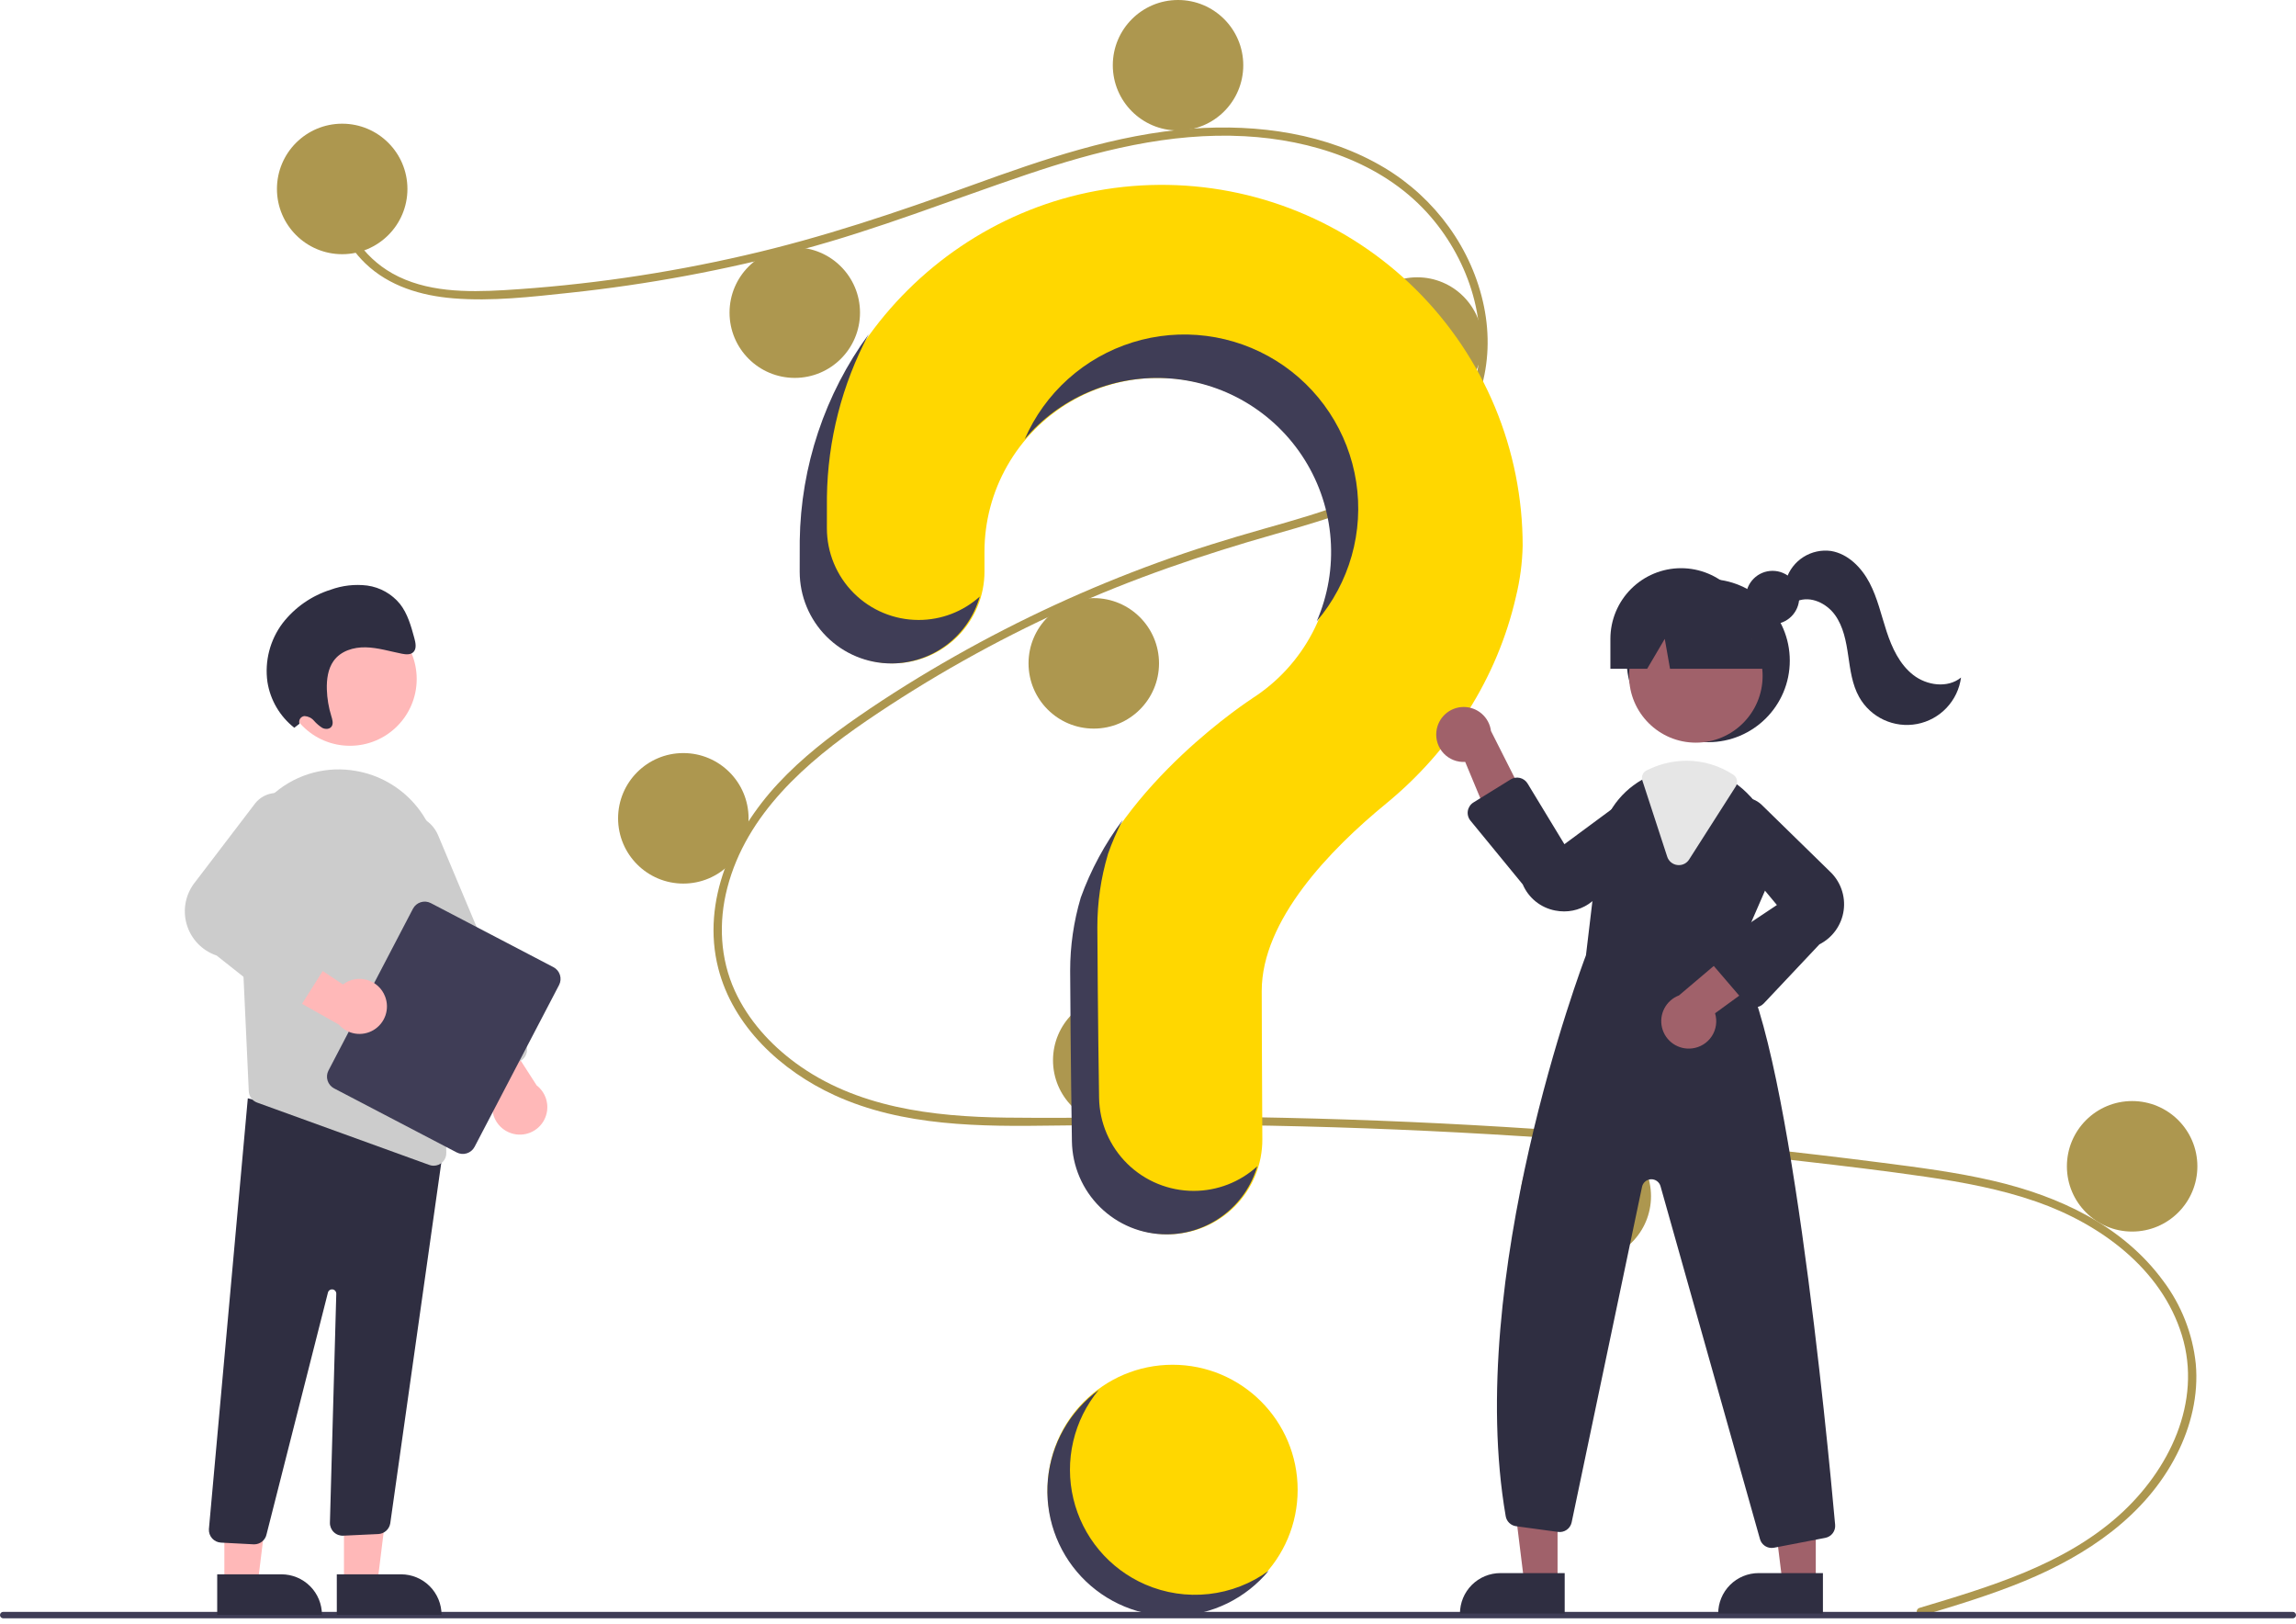 <svg width="164" height="116" viewBox="0 0 164 116" fill="none" xmlns="http://www.w3.org/2000/svg">
<path d="M83.757 115.33C88.69 115.33 92.689 111.331 92.689 106.399C92.689 101.466 88.69 97.467 83.757 97.467C78.825 97.467 74.826 101.466 74.826 106.399C74.826 111.331 78.825 115.33 83.757 115.33Z" fill="#FFD700"/>
<path d="M137.114 114.828C142.11 113.328 147.422 111.763 151.385 108.196C154.926 105.008 157.317 100.14 155.85 95.359C154.386 90.589 150.001 87.407 145.473 85.825C142.906 84.928 140.219 84.43 137.534 84.039C134.615 83.614 131.683 83.266 128.752 82.93C116.886 81.573 104.974 80.744 93.019 80.443C87.119 80.294 81.221 80.298 75.321 80.384C70.051 80.46 64.502 80.458 59.613 78.219C55.812 76.477 52.362 73.308 51.303 69.145C50.08 64.339 52.335 59.444 55.57 55.963C57.276 54.128 59.269 52.584 61.325 51.164C63.555 49.623 65.863 48.192 68.221 46.856C72.866 44.226 77.721 41.987 82.738 40.164C85.212 39.264 87.724 38.487 90.257 37.771C92.396 37.167 94.542 36.561 96.609 35.737C100.606 34.144 104.407 31.446 105.423 27.023C106.386 22.831 104.762 18.28 101.915 15.166C98.622 11.563 93.656 9.983 88.895 9.728C83.55 9.441 78.329 10.778 73.305 12.476C67.947 14.287 62.704 16.369 57.233 17.835C51.807 19.288 46.277 20.317 40.691 20.91C37.957 21.201 35.14 21.53 32.39 21.307C30.085 21.12 27.791 20.443 26.092 18.807C24.636 17.404 23.768 15.476 24.066 13.441C24.12 13.072 24.682 13.229 24.628 13.596C24.265 16.073 25.948 18.355 28.023 19.524C30.42 20.875 33.338 20.877 36.007 20.722C41.794 20.373 47.543 19.542 53.193 18.238C58.744 16.97 64.097 15.157 69.445 13.221C74.523 11.382 79.715 9.587 85.14 9.189C89.848 8.843 94.8 9.529 98.901 11.989C102.505 14.151 105.156 17.757 106 21.895C106.826 25.938 105.683 30.008 102.622 32.829C99.453 35.751 95.108 37 91.059 38.15C85.923 39.609 80.897 41.314 76.032 43.529C71.101 45.767 66.372 48.426 61.898 51.475C57.578 54.427 53.316 58.141 51.95 63.407C51.313 65.859 51.431 68.461 52.495 70.778C53.442 72.838 55.001 74.57 56.818 75.907C61.151 79.096 66.613 79.751 71.848 79.816C77.728 79.889 83.607 79.691 89.489 79.787C101.474 79.984 113.436 80.713 125.373 81.976C128.364 82.292 131.351 82.642 134.334 83.026C137.018 83.37 139.711 83.713 142.349 84.325C147.04 85.414 151.605 87.508 154.521 91.486C155.815 93.21 156.617 95.253 156.841 97.397C157.045 99.634 156.497 101.876 155.486 103.866C153.246 108.272 149.052 111.074 144.598 112.915C142.213 113.901 139.738 114.648 137.269 115.39C136.909 115.498 136.755 114.936 137.114 114.828L137.114 114.828Z" fill="#AD974F"/>
<path d="M24.442 18.154C27.016 18.154 29.102 16.067 29.102 13.494C29.102 10.92 27.016 8.834 24.442 8.834C21.869 8.834 19.782 10.92 19.782 13.494C19.782 16.067 21.869 18.154 24.442 18.154Z" fill="#AD974F"/>
<path d="M56.77 26.988C59.343 26.988 61.429 24.902 61.429 22.328C61.429 19.755 59.343 17.668 56.77 17.668C54.196 17.668 52.11 19.755 52.11 22.328C52.11 24.902 54.196 26.988 56.77 26.988Z" fill="#AD974F"/>
<path d="M84.146 9.32C86.719 9.32 88.805 7.233 88.805 4.66C88.805 2.086 86.719 0 84.146 0C81.572 0 79.486 2.086 79.486 4.66C79.486 7.233 81.572 9.32 84.146 9.32Z" fill="#AD974F"/>
<path d="M101.232 29.124C103.806 29.124 105.892 27.038 105.892 24.464C105.892 21.89 103.806 19.804 101.232 19.804C98.659 19.804 96.572 21.89 96.572 24.464C96.572 27.038 98.659 29.124 101.232 29.124Z" fill="#AD974F"/>
<path d="M78.127 52.034C80.701 52.034 82.787 49.948 82.787 47.375C82.787 44.801 80.701 42.715 78.127 42.715C75.553 42.715 73.467 44.801 73.467 47.375C73.467 49.948 75.553 52.034 78.127 52.034Z" fill="#AD974F"/>
<path d="M48.809 63.102C51.383 63.102 53.469 61.015 53.469 58.442C53.469 55.868 51.383 53.782 48.809 53.782C46.236 53.782 44.149 55.868 44.149 58.442C44.149 61.015 46.236 63.102 48.809 63.102Z" fill="#AD974F"/>
<path d="M79.875 80.382C82.448 80.382 84.534 78.295 84.534 75.722C84.534 73.148 82.448 71.062 79.875 71.062C77.301 71.062 75.215 73.148 75.215 75.722C75.215 78.295 77.301 80.382 79.875 80.382Z" fill="#AD974F"/>
<path d="M113.27 90.089C115.843 90.089 117.929 88.003 117.929 85.43C117.929 82.856 115.843 80.77 113.27 80.77C110.696 80.77 108.61 82.856 108.61 85.43C108.61 88.003 110.696 90.089 113.27 90.089Z" fill="#AD974F"/>
<path d="M152.296 87.954C154.869 87.954 156.955 85.867 156.955 83.294C156.955 80.72 154.869 78.634 152.296 78.634C149.722 78.634 147.636 80.72 147.636 83.294C147.636 85.867 149.722 87.954 152.296 87.954Z" fill="#AD974F"/>
<path d="M82.801 13.203C68.843 13.302 57.414 24.645 57.215 38.602C57.214 38.731 57.213 39.638 57.213 40.822C57.213 42.56 57.903 44.227 59.132 45.455C60.361 46.684 62.027 47.374 63.764 47.375H63.765C64.626 47.374 65.479 47.205 66.275 46.875C67.07 46.545 67.793 46.061 68.402 45.452C69.01 44.842 69.493 44.119 69.822 43.323C70.151 42.527 70.32 41.674 70.32 40.812C70.319 40.006 70.319 39.448 70.319 39.414C70.318 37.257 70.879 35.137 71.947 33.263C73.014 31.388 74.551 29.824 76.406 28.723C78.262 27.623 80.372 27.025 82.528 26.987C84.685 26.95 86.814 27.474 88.707 28.509C90.6 29.544 92.19 31.054 93.322 32.89C94.454 34.726 95.089 36.826 95.163 38.981C95.238 41.137 94.75 43.275 93.748 45.185C92.746 47.096 91.263 48.712 89.447 49.875L89.449 49.878C89.449 49.878 80.124 55.881 77.281 64.117L77.284 64.117C76.784 65.804 76.53 67.555 76.532 69.314C76.532 70.038 76.574 76.367 76.656 81.503C76.685 83.276 77.409 84.966 78.673 86.209C79.937 87.452 81.638 88.148 83.411 88.148H83.411C84.302 88.148 85.184 87.972 86.006 87.629C86.828 87.287 87.575 86.786 88.203 86.154C88.831 85.522 89.327 84.773 89.664 83.948C90.001 83.124 90.172 82.241 90.167 81.35C90.138 76.646 90.123 71.168 90.123 70.771C90.123 65.714 95.001 60.675 99.008 57.39C103.622 53.606 106.943 48.45 108.277 42.634C108.572 41.437 108.734 40.21 108.762 38.977C108.762 35.577 108.089 32.21 106.782 29.071C105.475 25.932 103.56 23.082 101.147 20.686C98.734 18.291 95.87 16.396 92.722 15.112C89.573 13.827 86.201 13.179 82.801 13.203Z" fill="#FFD700"/>
<path d="M163.769 115.575H0.231C0.169 115.575 0.111 115.55 0.067 115.507C0.024 115.464 0 115.405 0 115.344C0 115.283 0.024 115.224 0.067 115.18C0.111 115.137 0.169 115.113 0.231 115.113H163.769C163.83 115.113 163.889 115.137 163.932 115.18C163.976 115.224 164 115.282 164 115.344C164 115.405 163.976 115.464 163.932 115.507C163.889 115.551 163.83 115.575 163.769 115.575Z" fill="#3F3D56"/>
<path d="M122.018 53.004C125.235 53.004 127.842 50.397 127.842 47.18C127.842 43.963 125.235 41.355 122.018 41.355C118.801 41.355 116.193 43.963 116.193 47.18C116.193 50.397 118.801 53.004 122.018 53.004Z" fill="#2F2E41"/>
<path d="M111.254 113.025H108.874L107.742 103.844H111.255L111.254 113.025Z" fill="#A0616A"/>
<path d="M107.174 112.345H111.764V115.235H104.283C104.283 114.856 104.358 114.48 104.503 114.129C104.648 113.779 104.861 113.46 105.13 113.191C105.398 112.923 105.717 112.71 106.067 112.565C106.418 112.42 106.794 112.345 107.174 112.345Z" fill="#2F2E41"/>
<path d="M129.699 113.025H127.319L126.187 103.844H129.7L129.699 113.025Z" fill="#A0616A"/>
<path d="M125.618 112.345H130.209V115.235H122.728C122.728 114.856 122.803 114.48 122.948 114.129C123.093 113.779 123.306 113.46 123.575 113.191C123.843 112.923 124.162 112.71 124.512 112.565C124.863 112.42 125.239 112.345 125.618 112.345Z" fill="#2F2E41"/>
<path d="M121.132 53.038C123.766 53.038 125.901 50.903 125.901 48.27C125.901 45.636 123.766 43.501 121.132 43.501C118.499 43.501 116.364 45.636 116.364 48.27C116.364 50.903 118.499 53.038 121.132 53.038Z" fill="#A0616A"/>
<path d="M123.975 68.422L126.109 63.52C126.627 62.37 126.775 61.087 126.534 59.849C126.292 58.611 125.672 57.479 124.759 56.608C124.572 56.423 124.373 56.249 124.163 56.09C123.11 55.266 121.813 54.817 120.476 54.814C119.577 54.818 118.69 55.015 117.874 55.393C117.804 55.424 117.737 55.457 117.667 55.49C117.533 55.554 117.401 55.624 117.273 55.695C116.437 56.175 115.725 56.845 115.196 57.65C114.666 58.456 114.333 59.374 114.224 60.332L113.283 68.222C113.046 68.842 104.596 91.209 107.551 108.285C107.582 108.467 107.671 108.635 107.805 108.763C107.938 108.891 108.109 108.974 108.293 108.998L111.289 109.405C111.507 109.435 111.729 109.381 111.91 109.254C112.09 109.127 112.216 108.936 112.261 108.72L117.288 84.759C117.319 84.61 117.4 84.476 117.516 84.378C117.633 84.28 117.779 84.224 117.931 84.219C118.083 84.214 118.232 84.26 118.355 84.35C118.478 84.44 118.567 84.568 118.608 84.714L125.711 109.912C125.761 110.095 125.87 110.257 126.022 110.372C126.173 110.487 126.358 110.549 126.547 110.549C126.604 110.549 126.661 110.543 126.716 110.533L130.376 109.829C130.589 109.789 130.779 109.671 130.91 109.498C131.04 109.326 131.101 109.11 131.081 108.895C130.543 102.897 127.685 72.855 123.975 68.422Z" fill="#2F2E41"/>
<path d="M102.6 52.238C102.567 52.522 102.596 52.809 102.686 53.08C102.776 53.351 102.925 53.599 103.121 53.806C103.317 54.014 103.556 54.175 103.821 54.28C104.087 54.385 104.372 54.431 104.657 54.413L107.323 60.819L109.339 57.83L106.499 52.206C106.438 51.729 106.205 51.291 105.843 50.975C105.481 50.659 105.015 50.486 104.535 50.49C104.054 50.494 103.592 50.675 103.235 50.997C102.879 51.319 102.653 51.761 102.6 52.238L102.6 52.238Z" fill="#A0616A"/>
<path d="M120.868 74.873C121.152 74.839 121.424 74.743 121.667 74.592C121.909 74.442 122.116 74.24 122.272 74.001C122.428 73.762 122.529 73.492 122.569 73.209C122.61 72.926 122.587 72.638 122.504 72.365L128.113 68.281L124.736 67.016L119.928 71.089C119.479 71.259 119.107 71.588 118.884 72.014C118.661 72.439 118.602 72.932 118.718 73.398C118.833 73.865 119.116 74.272 119.513 74.544C119.909 74.816 120.391 74.933 120.868 74.873Z" fill="#A0616A"/>
<path d="M111.726 65.09C111.511 65.09 111.296 65.068 111.085 65.027C110.575 64.93 110.097 64.709 109.692 64.383C109.288 64.057 108.97 63.637 108.766 63.16L105.031 58.606C104.952 58.51 104.895 58.398 104.863 58.277C104.83 58.157 104.824 58.031 104.845 57.908C104.865 57.786 104.912 57.669 104.981 57.565C105.05 57.462 105.141 57.374 105.247 57.309L107.904 55.664C108.002 55.603 108.111 55.563 108.225 55.544C108.339 55.526 108.455 55.531 108.567 55.557C108.68 55.584 108.785 55.633 108.879 55.701C108.972 55.769 109.051 55.855 109.111 55.953L111.743 60.29L116.783 56.565C117.185 56.354 117.648 56.295 118.09 56.398C118.531 56.502 118.92 56.76 119.187 57.127C119.453 57.493 119.579 57.943 119.541 58.395C119.502 58.846 119.303 59.269 118.979 59.586L113.948 64.175C113.357 64.761 112.558 65.09 111.726 65.09Z" fill="#2F2E41"/>
<path d="M125.346 71.938C125.339 71.938 125.332 71.938 125.325 71.938C125.203 71.935 125.082 71.906 124.971 71.854C124.861 71.801 124.762 71.726 124.682 71.633L122.32 68.877C122.24 68.784 122.18 68.674 122.145 68.555C122.11 68.436 122.101 68.312 122.118 68.189C122.135 68.067 122.178 67.95 122.243 67.845C122.309 67.74 122.396 67.65 122.499 67.582L126.922 64.633L122.915 59.816C122.682 59.427 122.596 58.967 122.674 58.521C122.752 58.075 122.988 57.671 123.338 57.384C123.689 57.097 124.131 56.946 124.584 56.958C125.037 56.97 125.471 57.145 125.806 57.45L130.676 62.209C131.059 62.56 131.352 62.998 131.528 63.486C131.705 63.974 131.761 64.498 131.691 65.012C131.621 65.526 131.427 66.016 131.125 66.439C130.824 66.862 130.425 67.206 129.962 67.44L125.982 71.664C125.9 71.751 125.801 71.82 125.692 71.867C125.583 71.914 125.465 71.938 125.346 71.938Z" fill="#2F2E41"/>
<path d="M119.92 61.784C119.882 61.784 119.844 61.782 119.807 61.777C119.642 61.757 119.487 61.69 119.359 61.584C119.232 61.479 119.137 61.339 119.086 61.181L117.311 55.739C117.267 55.601 117.274 55.452 117.33 55.319C117.387 55.186 117.49 55.078 117.621 55.016L117.678 54.988C117.731 54.964 117.782 54.939 117.835 54.916C118.663 54.532 119.564 54.331 120.476 54.329C121.661 54.331 122.819 54.679 123.808 55.33C123.941 55.418 124.034 55.555 124.066 55.711C124.099 55.867 124.069 56.029 123.983 56.164L120.653 61.38C120.575 61.504 120.467 61.606 120.339 61.677C120.211 61.747 120.067 61.784 119.92 61.784Z" fill="#E6E6E6"/>
<path d="M126.61 44.579C127.663 44.579 128.516 43.726 128.516 42.673C128.516 41.621 127.663 40.767 126.61 40.767C125.557 40.767 124.704 41.621 124.704 42.673C124.704 43.726 125.557 44.579 126.61 44.579Z" fill="#2F2E41"/>
<path d="M120.076 40.578C118.738 40.578 117.454 41.11 116.507 42.057C115.56 43.004 115.028 44.288 115.028 45.626V47.762H117.655L118.911 45.626L119.288 47.762H127.26L125.125 45.626C125.125 44.288 124.593 43.004 123.646 42.057C122.699 41.11 121.415 40.578 120.076 40.578Z" fill="#2F2E41"/>
<path d="M127.589 41.368C127.8 40.709 128.237 40.145 128.822 39.776C129.407 39.407 130.104 39.256 130.789 39.349C132.004 39.552 132.964 40.529 133.536 41.619C134.109 42.71 134.373 43.93 134.758 45.1C135.142 46.27 135.688 47.446 136.659 48.203C137.63 48.961 139.12 49.166 140.074 48.387C139.965 49.199 139.604 49.956 139.041 50.551C138.478 51.147 137.742 51.55 136.938 51.704C136.133 51.858 135.301 51.755 134.558 51.41C133.815 51.066 133.199 50.496 132.798 49.782C132.294 48.886 132.165 47.837 132.015 46.82C131.866 45.804 131.672 44.753 131.071 43.92C130.47 43.087 129.346 42.542 128.391 42.922L127.589 41.368Z" fill="#2F2E41"/>
<path d="M65.614 44.276C63.877 44.275 62.21 43.585 60.982 42.356C59.753 41.127 59.063 39.461 59.063 37.724C59.063 36.538 59.063 35.632 59.065 35.503C59.12 31.444 60.143 27.457 62.047 23.872C58.918 28.155 57.198 33.306 57.124 38.61C57.122 38.739 57.121 39.645 57.121 40.83C57.121 42.568 57.812 44.234 59.04 45.463C60.269 46.691 61.935 47.382 63.673 47.382C65.101 47.382 66.489 46.915 67.628 46.053C68.766 45.191 69.592 43.982 69.981 42.608C68.781 43.683 67.226 44.278 65.614 44.276Z" fill="#3F3D56"/>
<path d="M83.245 27.009C85.254 27.105 87.21 27.687 88.944 28.705C90.678 29.724 92.139 31.147 93.202 32.855C94.265 34.562 94.898 36.502 95.046 38.508C95.194 40.513 94.853 42.525 94.052 44.37C95.21 43.009 96.061 41.416 96.548 39.697C97.034 37.978 97.144 36.174 96.87 34.409C96.596 32.643 95.945 30.958 94.96 29.467C93.976 27.976 92.682 26.715 91.166 25.77C89.65 24.825 87.948 24.218 86.176 23.99C84.404 23.762 82.604 23.919 80.899 24.45C79.193 24.981 77.622 25.873 76.292 27.066C74.963 28.259 73.906 29.725 73.194 31.364C74.424 29.917 75.97 28.772 77.713 28.017C79.456 27.262 81.348 26.917 83.245 27.009Z" fill="#3F3D56"/>
<path d="M85.261 85.049C83.489 85.049 81.787 84.353 80.523 83.11C79.259 81.867 78.535 80.177 78.506 78.404C78.424 73.267 78.382 66.939 78.382 66.215C78.38 64.456 78.634 62.705 79.134 61.018L79.131 61.018C79.426 60.171 79.783 59.347 80.198 58.552C78.924 60.249 77.91 62.127 77.19 64.124L77.192 64.125C76.692 65.812 76.439 67.562 76.44 69.322C76.44 70.045 76.483 76.374 76.565 81.511C76.594 83.283 77.318 84.973 78.582 86.216C79.845 87.459 81.547 88.156 83.32 88.155C84.781 88.155 86.203 87.681 87.372 86.804C88.542 85.927 89.395 84.695 89.805 83.292C88.563 84.424 86.942 85.051 85.261 85.049Z" fill="#3F3D56"/>
<path d="M24.569 113.114L26.949 113.113L28.081 103.932L24.568 103.932L24.569 113.114Z" fill="#FFB8B8"/>
<path d="M31.539 115.324L24.058 115.324L24.057 112.434L28.648 112.433C29.415 112.433 30.15 112.738 30.692 113.28C31.234 113.822 31.538 114.557 31.539 115.324L31.539 115.324Z" fill="#2F2E41"/>
<path d="M16.026 113.114L18.406 113.113L19.538 103.932L16.025 103.932L16.026 113.114Z" fill="#FFB8B8"/>
<path d="M22.996 115.324L15.515 115.324L15.515 112.434L20.106 112.433C20.872 112.433 21.607 112.738 22.149 113.28C22.692 113.822 22.996 114.557 22.996 115.324L22.996 115.324Z" fill="#2F2E41"/>
<path d="M18.105 110.29L15.78 110.168C15.66 110.161 15.543 110.131 15.435 110.079C15.326 110.027 15.23 109.954 15.15 109.865C15.07 109.775 15.009 109.67 14.97 109.557C14.931 109.443 14.915 109.323 14.922 109.203L17.701 78.436L30.498 81.889L31.731 81.553L27.876 108.79C27.843 108.995 27.741 109.182 27.587 109.322C27.433 109.461 27.237 109.544 27.029 109.556L24.523 109.673C24.398 109.68 24.272 109.661 24.155 109.617C24.037 109.573 23.93 109.505 23.84 109.417C23.75 109.33 23.679 109.224 23.632 109.108C23.585 108.992 23.562 108.867 23.566 108.742L24.02 92.394C24.022 92.319 23.996 92.245 23.946 92.188C23.897 92.13 23.828 92.094 23.753 92.085C23.677 92.076 23.602 92.096 23.54 92.14C23.479 92.185 23.436 92.25 23.421 92.324L19.041 109.568C19 109.773 18.889 109.956 18.727 110.088C18.566 110.22 18.363 110.292 18.154 110.291C18.138 110.291 18.122 110.291 18.105 110.29Z" fill="#2F2E41"/>
<path d="M24.995 53.261C27.629 53.261 29.764 51.126 29.764 48.493C29.764 45.859 27.629 43.724 24.995 43.724C22.362 43.724 20.227 45.859 20.227 48.493C20.227 51.126 22.362 53.261 24.995 53.261Z" fill="#FFB8B8"/>
<path d="M17.056 62.503L17.581 73.816L17.77 77.932C17.778 78.111 17.838 78.284 17.945 78.428C18.051 78.573 18.198 78.682 18.367 78.743L30.664 83.197C30.764 83.234 30.869 83.253 30.975 83.252C31.096 83.252 31.216 83.228 31.328 83.182C31.439 83.135 31.541 83.066 31.625 82.979C31.709 82.892 31.776 82.79 31.82 82.677C31.863 82.564 31.884 82.443 31.88 82.322L31.376 61.981C31.343 60.312 30.729 58.707 29.639 57.442C28.549 56.178 27.053 55.333 25.407 55.054C25.288 55.035 25.167 55.017 25.046 55.001C24.026 54.875 22.99 54.973 22.011 55.29C21.033 55.606 20.136 56.134 19.383 56.834C18.604 57.551 17.992 58.43 17.59 59.41C17.187 60.389 17.005 61.445 17.056 62.503L17.056 62.503Z" fill="#CCCCCC"/>
<path d="M36.539 80.94C36.248 80.85 35.982 80.693 35.763 80.481C35.543 80.27 35.376 80.011 35.275 79.724C35.174 79.436 35.141 79.129 35.179 78.827C35.218 78.525 35.326 78.236 35.496 77.984L31.326 72.438L34.925 72.216L38.333 77.516C38.698 77.798 38.952 78.199 39.05 78.65C39.149 79.1 39.085 79.571 38.871 79.98C38.657 80.388 38.306 80.709 37.88 80.884C37.453 81.06 36.978 81.079 36.539 80.94H36.539Z" fill="#FFB8B8"/>
<path d="M33.606 76.98C33.496 76.935 33.395 76.869 33.311 76.785C33.226 76.701 33.159 76.601 33.113 76.491L26.83 61.523C26.707 61.23 26.643 60.915 26.641 60.597C26.64 60.279 26.701 59.964 26.821 59.67C26.941 59.375 27.118 59.108 27.341 58.882C27.565 58.656 27.831 58.476 28.125 58.353C28.418 58.23 28.732 58.166 29.05 58.164C29.368 58.163 29.683 58.224 29.977 58.345C30.272 58.465 30.539 58.642 30.765 58.866C30.991 59.09 31.17 59.356 31.293 59.65L37.576 74.618C37.669 74.84 37.669 75.09 37.578 75.313C37.487 75.535 37.312 75.713 37.09 75.806L34.301 76.977C34.191 77.023 34.073 77.047 33.954 77.048C33.835 77.049 33.717 77.025 33.606 76.98L33.606 76.98Z" fill="#CCCCCC"/>
<path d="M23.463 76.452L29.497 64.898C29.613 64.676 29.813 64.509 30.052 64.434C30.292 64.359 30.551 64.381 30.773 64.497L39.532 69.072C39.754 69.188 39.921 69.388 39.996 69.627C40.072 69.867 40.049 70.126 39.933 70.348L33.899 81.902C33.782 82.125 33.582 82.292 33.343 82.367C33.104 82.442 32.844 82.419 32.622 82.303L23.863 77.729C23.641 77.612 23.474 77.412 23.399 77.173C23.324 76.934 23.347 76.674 23.463 76.452Z" fill="#3F3D56"/>
<path d="M27.509 71.173C27.402 70.888 27.23 70.632 27.006 70.426C26.782 70.219 26.513 70.068 26.221 69.984C25.928 69.9 25.619 69.885 25.32 69.941C25.021 69.997 24.739 70.123 24.497 70.307L18.715 66.472L18.705 70.077L24.197 73.167C24.5 73.514 24.916 73.744 25.372 73.816C25.827 73.887 26.294 73.796 26.689 73.558C27.084 73.32 27.383 72.951 27.533 72.515C27.683 72.079 27.675 71.604 27.509 71.173Z" fill="#FFB8B8"/>
<path d="M20.199 71.984L15.474 68.241C14.963 68.07 14.501 67.776 14.128 67.387C13.755 66.998 13.482 66.523 13.333 66.005C13.183 65.487 13.162 64.941 13.27 64.412C13.379 63.884 13.614 63.39 13.955 62.973L18.245 57.35C18.543 56.986 18.963 56.741 19.426 56.66C19.89 56.579 20.368 56.668 20.771 56.911C21.175 57.153 21.478 57.532 21.625 57.98C21.771 58.427 21.752 58.912 21.571 59.347L18.176 64.9L23.165 67.266C23.281 67.321 23.384 67.4 23.467 67.498C23.55 67.595 23.612 67.71 23.648 67.833C23.683 67.956 23.693 68.086 23.675 68.213C23.657 68.34 23.612 68.462 23.543 68.57L21.53 71.757C21.462 71.865 21.372 71.957 21.266 72.028C21.16 72.098 21.04 72.146 20.915 72.167C20.91 72.168 20.905 72.169 20.9 72.17C20.776 72.188 20.651 72.181 20.53 72.15C20.41 72.118 20.297 72.061 20.199 71.984Z" fill="#CCCCCC"/>
<path d="M21.392 51.686C21.371 51.626 21.365 51.562 21.373 51.5C21.381 51.437 21.403 51.377 21.438 51.324C21.473 51.271 21.519 51.227 21.574 51.195C21.628 51.163 21.689 51.143 21.752 51.139C21.881 51.146 22.008 51.179 22.124 51.236C22.24 51.293 22.343 51.373 22.427 51.472C22.6 51.67 22.801 51.843 23.023 51.984C23.254 52.1 23.567 52.083 23.699 51.862C23.822 51.653 23.737 51.375 23.663 51.133C23.472 50.518 23.366 49.88 23.346 49.236C23.325 48.517 23.426 47.768 23.824 47.207C24.337 46.484 25.255 46.21 26.124 46.23C26.992 46.249 27.847 46.517 28.707 46.687C29.004 46.746 29.354 46.776 29.552 46.545C29.764 46.3 29.686 45.904 29.596 45.574C29.363 44.716 29.116 43.829 28.574 43.137C27.988 42.417 27.151 41.946 26.232 41.818C25.35 41.709 24.454 41.811 23.618 42.115C22.257 42.544 21.059 43.379 20.185 44.507C19.284 45.707 18.894 47.215 19.102 48.701C19.305 49.995 19.991 51.164 21.021 51.973L21.392 51.686Z" fill="#2F2E41"/>
<path d="M81.79 113.152C80.521 112.599 79.398 111.759 78.51 110.698C77.621 109.637 76.991 108.384 76.67 107.038C76.348 105.692 76.344 104.29 76.658 102.942C76.971 101.594 77.593 100.338 78.475 99.271C77.453 100.018 76.6 100.974 75.975 102.075C75.35 103.177 74.966 104.399 74.849 105.66C74.732 106.921 74.885 108.192 75.297 109.39C75.709 110.587 76.371 111.684 77.239 112.606C78.107 113.528 79.162 114.255 80.332 114.738C81.503 115.222 82.763 115.451 84.028 115.41C85.294 115.37 86.537 115.06 87.674 114.503C88.811 113.945 89.817 113.152 90.624 112.176C89.365 113.096 87.887 113.67 86.337 113.841C84.787 114.013 83.219 113.775 81.79 113.152Z" fill="#3F3D56"/>
</svg>
